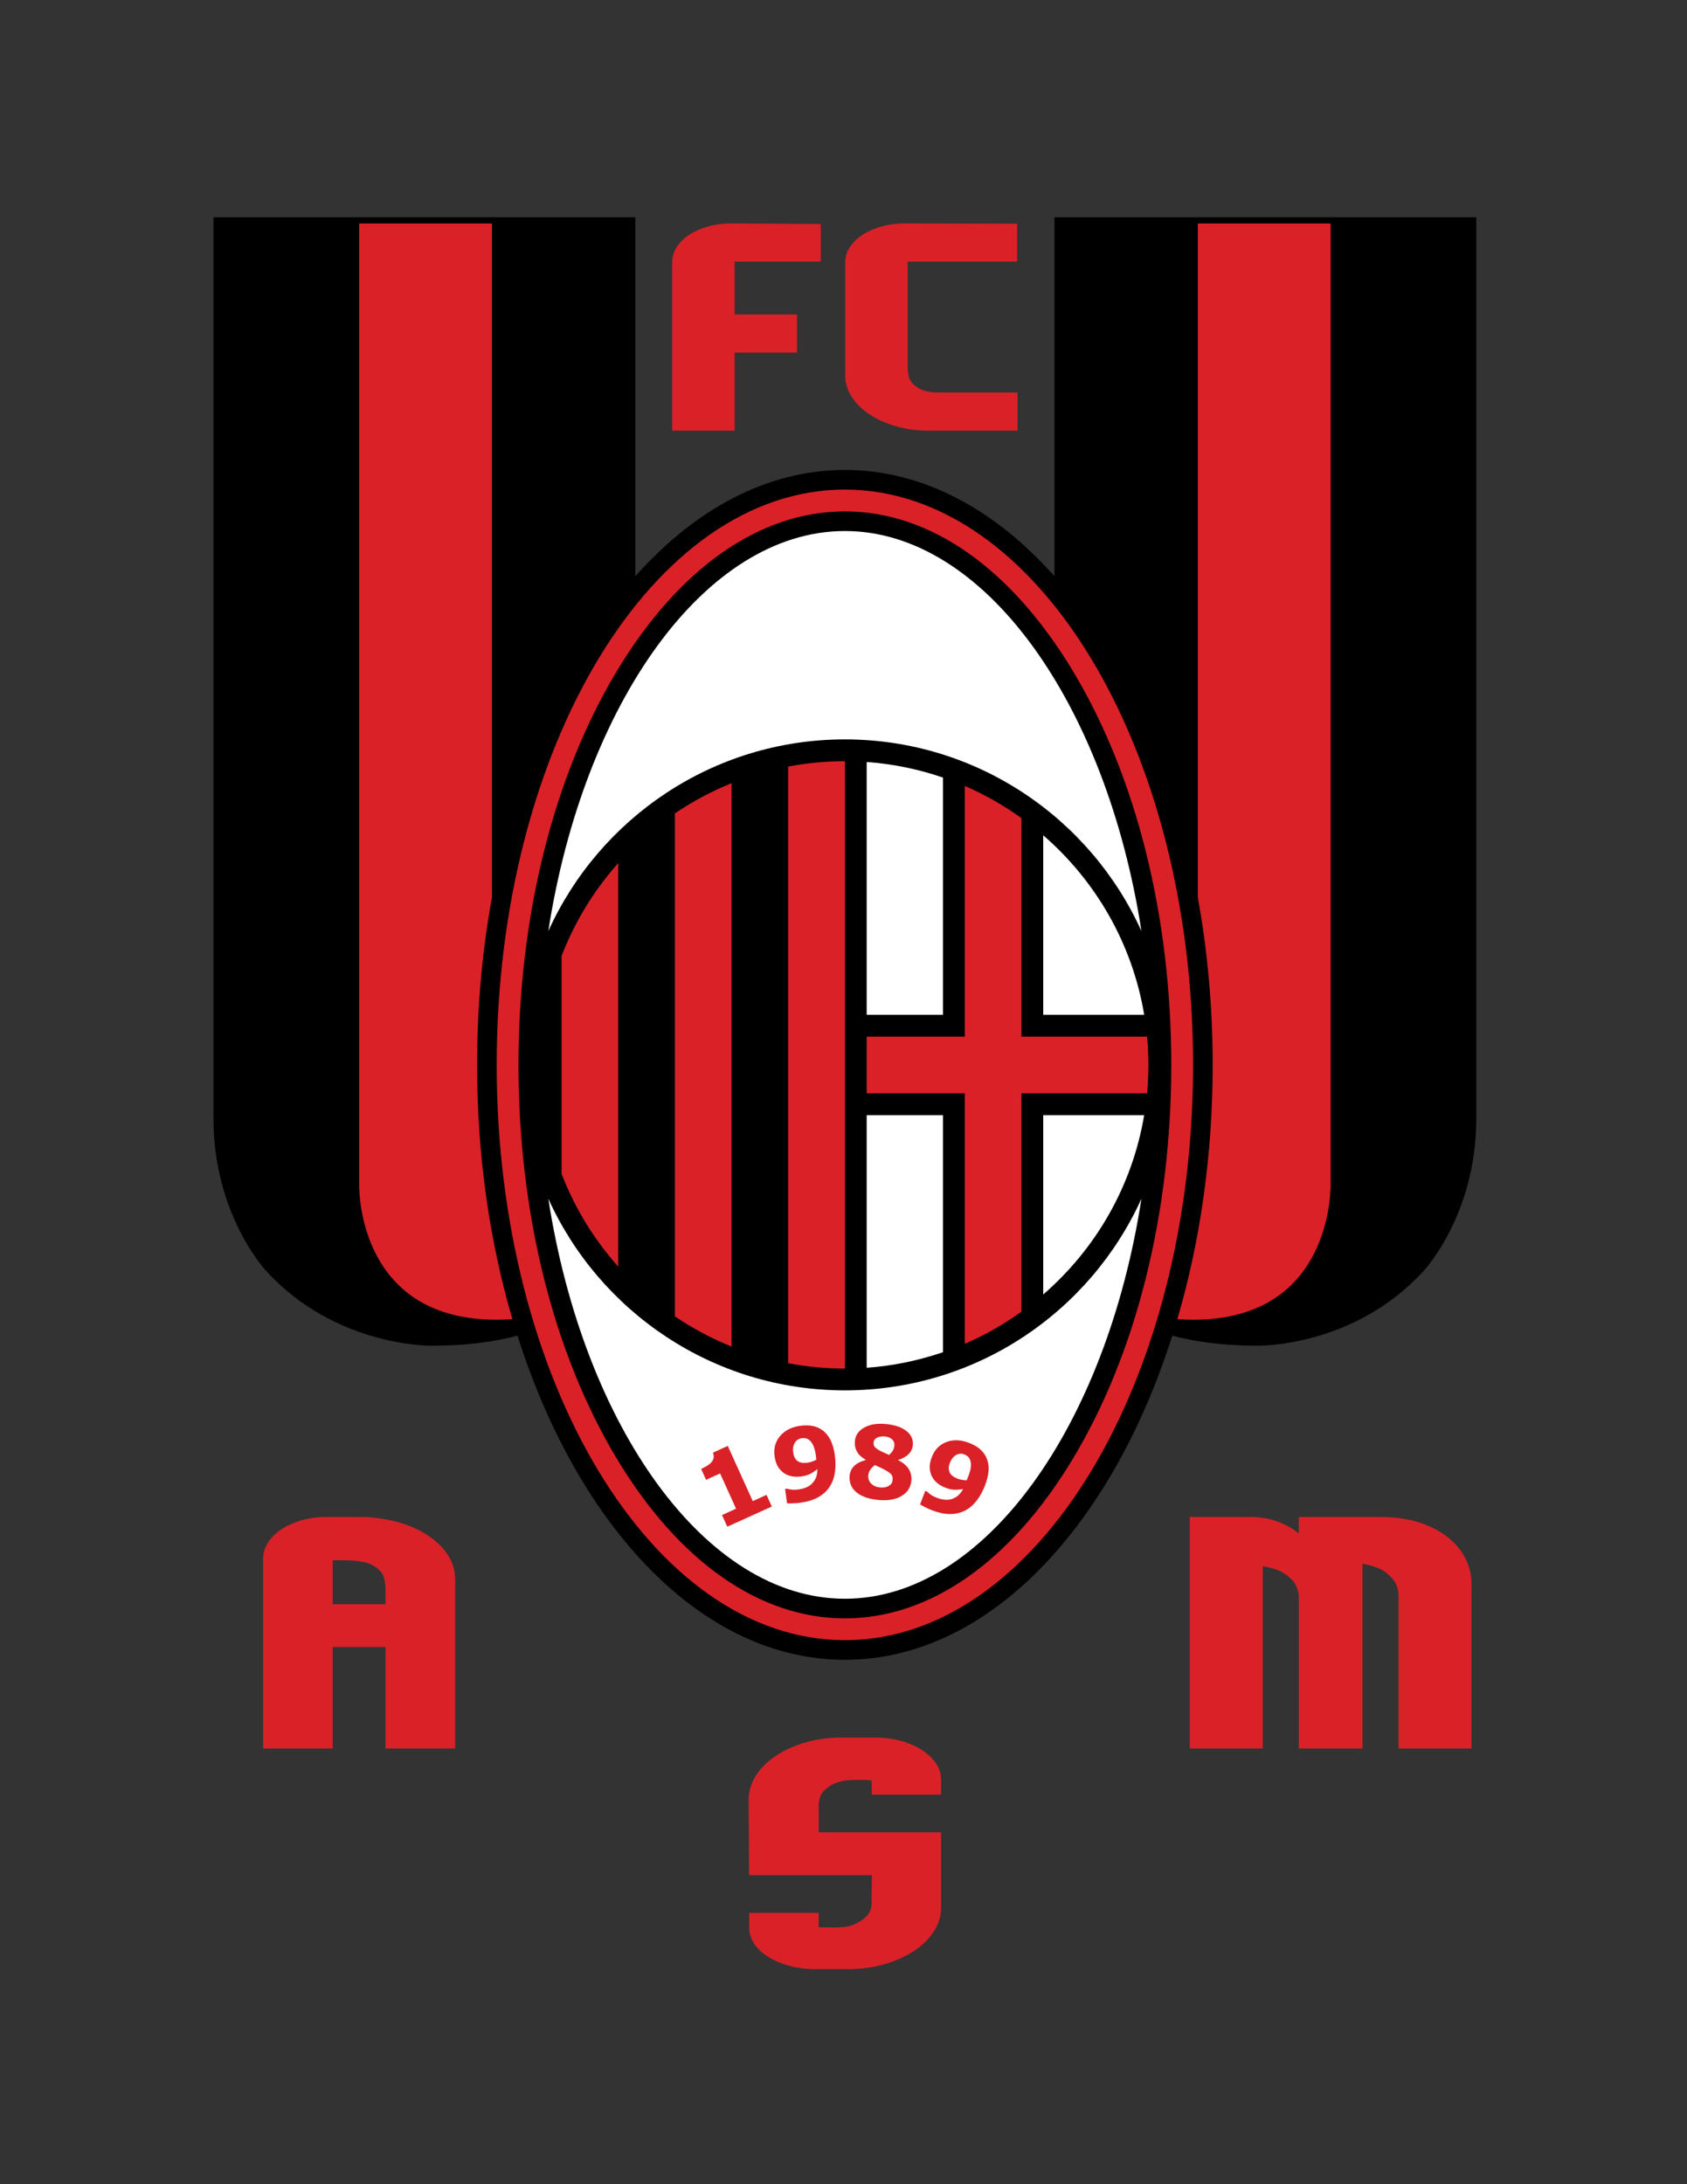 <?xml version="1.0" encoding="iso-8859-1"?>
<!-- Generator: Adobe Illustrator 24.0.1, SVG Export Plug-In . SVG Version: 6.00 Build 0)  -->
<svg version="1.1" id="Layer_1" xmlns="http://www.w3.org/2000/svg" xmlns:xlink="http://www.w3.org/1999/xlink" x="0px" y="0px"
	 viewBox="0 0 612 792" style="enable-background:new 0 0 612 792;" xml:space="preserve">
<rect x="0" y="0" width="612" height="792" fill="#333333" stroke="none"/>
<path d="M382.535,78.781v130.181c-21.586-24.292-47.799-38.551-76.035-38.551c-28.236,0-54.448,14.259-76.034,38.551V78.781H77.443
	v326.86c0,34.875,19.06,55.152,19.06,55.152c25.548,27.98,60.422,27.168,60.422,27.168c11.784,0,21.973-1.32,30.803-3.627
	c22.139,69.707,67.063,117.52,118.773,117.52c51.711,0,96.635-47.811,118.773-117.52c8.828,2.307,19.02,3.627,30.803,3.627
	c0,0,34.873,0.813,60.422-27.168c0,0,19.059-20.277,19.059-55.152V78.781H382.535z"/>
<path style="fill:#DA2128;" d="M178.458,325.421v-244.4h-48.175v347.938c0,0-1.643,49.574,49.757,49.574
	c2.047,0,3.996-0.066,5.852-0.191c-8.215-27.975-12.821-59.238-12.821-92.209C173.071,365.059,174.957,344.688,178.458,325.421z"/>
<path style="fill:#DA2128;" d="M482.719,428.959V81.021h-48.176v244.406c3.5,19.264,5.385,39.634,5.385,60.706
	c0,32.971-4.605,64.234-12.82,92.209c1.857,0.125,3.807,0.191,5.853,0.191C484.361,478.533,482.719,428.959,482.719,428.959z"/>
<path style="fill:#DA2128;" d="M306.5,177.527c-69.649,0-126.312,93.58-126.312,208.606c0,115.023,56.663,208.603,126.312,208.603
	c69.648,0,126.313-93.58,126.313-208.603C432.813,271.107,376.148,177.527,306.5,177.527z M306.5,586.828
	c-30.915,0-60.322-20.606-82.803-58.024c-22.958-38.209-35.601-88.877-35.601-142.672c0-53.795,12.644-104.464,35.601-142.674
	c22.481-37.417,51.888-58.024,82.803-58.024c30.914,0,60.322,20.606,82.805,58.024c22.957,38.209,35.6,88.878,35.6,142.674
	c0,53.795-12.643,104.463-35.6,142.672C366.822,566.223,337.414,586.828,306.5,586.828z"/>
<path style="fill:#FFFFFF;" d="M306.5,504.154c-47.799,0-89.052-28.564-107.588-69.518C211.653,517,255.764,579.713,306.5,579.713
	s94.846-62.711,107.588-145.072C395.553,475.592,354.299,504.154,306.5,504.154z"/>
<path style="fill:#FFFFFF;" d="M306.5,268.11c47.799,0,89.053,28.561,107.588,69.514c-12.742-82.361-56.852-145.072-107.588-145.072
	s-94.847,62.712-107.588,145.075C217.448,296.673,258.701,268.11,306.5,268.11z"/>
<path style="fill:#FFFFFF;" d="M314.408,404.357v91.604c9.619-0.688,18.893-2.643,27.678-5.65v-85.953H314.408z"/>
<path style="fill:#FFFFFF;" d="M415.088,367.983c-4.305-25.839-17.627-48.653-36.627-65.097v65.097H415.088z"/>
<path style="fill:#FFFFFF;" d="M378.461,469.379c18.98-16.43,32.295-39.215,36.613-65.022h-36.613V469.379z"/>
<path style="fill:#FFFFFF;" d="M342.086,281.954c-8.785-3.009-18.059-4.963-27.678-5.649v91.679h27.678V281.954z"/>
<path style="fill:#DA2128;" d="M370.553,296.646c-6.383-4.582-13.262-8.514-20.561-11.663v90.908h-35.584v20.559h35.584v90.831
	c7.299-3.15,14.178-7.082,20.561-11.664V396.45h45.572c0.318-3.398,0.49-6.839,0.49-10.317c0-3.455-0.172-6.869-0.484-10.242
	h-45.578V296.646z"/>
<path style="fill:#DA2128;" d="M203.727,346.611v79.042c4.808,12.459,11.819,23.832,20.554,33.639V312.973
	C215.545,322.779,208.535,334.15,203.727,346.611z"/>
<path style="fill:#DA2128;" d="M306.5,276.018c-7.023,0-13.893,0.669-20.554,1.932v216.365c6.661,1.264,13.531,1.932,20.554,1.932
	V276.018z"/>
<path style="fill:#DA2128;" d="M244.836,294.947v182.369c6.403,4.344,13.289,8.027,20.554,10.963V283.985
	C258.125,286.919,251.24,290.603,244.836,294.947z"/>
<path style="fill:#DA2128;" d="M297.757,94.859h-31.244v19.162h22.63v13.838h-22.63v28.285h-22.659V95.016
	c0-1.944,0.559-3.774,1.681-5.491c1.121-1.716,2.656-3.205,4.605-4.47c1.948-1.264,4.215-2.252,6.798-2.965
	c2.582-0.712,5.337-1.069,8.259-1.069l32.56,0.19V94.859z"/>
<path style="fill:#DA2128;" d="M368.996,94.859h-39.709v38.192c0,1.494,0.195,2.858,0.584,4.091c0.391,1.235,1.412,2.372,3.066,3.41
	c0.873,0.584,1.799,0.991,2.773,1.219c0.973,0.228,1.994,0.406,3.066,0.535h30.367v13.838h-32.559c-4.086,0-7.957-0.532-11.611-1.6
	c-3.654-1.064-6.848-2.502-9.576-4.313c-2.727-1.811-4.873-3.925-6.432-6.349c-1.559-2.424-2.336-4.993-2.336-7.708V94.978
	c0-1.937,0.582-3.761,1.752-5.475c1.168-1.713,2.729-3.2,4.678-4.461c1.949-1.258,4.236-2.245,6.869-2.955
	c2.633-0.71,5.41-1.067,8.332-1.067l40.734,0.095V94.859z"/>
<path style="fill:#DA2128;" d="M279.985,546.275l-16.137,7.313l-1.915-4.225l5.09-2.307l-5.79-12.777l-5.09,2.307l-1.788-3.947
	c0.777-0.354,1.503-0.736,2.175-1.152c0.672-0.416,1.194-0.844,1.567-1.287c0.439-0.523,0.703-1.066,0.788-1.625
	c0.085-0.561,0.002-1.174-0.249-1.842l5.378-2.438l9.07,20.016l4.986-2.26L279.985,546.275z"/>
<path style="fill:#DA2128;" d="M302.868,527.74c0.302,2.205,0.3,4.295-0.006,6.272c-0.305,1.977-0.946,3.693-1.922,5.146
	c-1.057,1.576-2.46,2.842-4.214,3.795c-1.753,0.955-3.86,1.601-6.321,1.937c-0.872,0.119-1.821,0.195-2.849,0.229
	c-1.028,0.031-1.706,0.027-2.035-0.012l-0.712-5.207l0.705-0.096c0.376,0.119,0.903,0.233,1.583,0.334
	c0.679,0.102,1.583,0.078,2.713-0.078c0.917-0.125,1.802-0.363,2.652-0.715c0.851-0.35,1.56-0.817,2.127-1.4
	c0.621-0.625,1.101-1.367,1.439-2.225c0.338-0.859,0.506-1.859,0.506-3c-0.943,0.729-1.831,1.308-2.663,1.74
	c-0.835,0.434-1.903,0.738-3.208,0.916c-0.988,0.135-1.949,0.145-2.88,0.027c-0.933-0.119-1.805-0.381-2.614-0.787
	c-1.071-0.561-1.975-1.371-2.713-2.428c-0.738-1.059-1.225-2.451-1.462-4.184c-0.385-2.816,0.28-5.246,1.998-7.287
	c1.717-2.041,4.165-3.279,7.344-3.715c1.636-0.225,3.116-0.207,4.44,0.051c1.324,0.256,2.507,0.764,3.546,1.524
	c1.21,0.867,2.193,2.049,2.95,3.543C302.027,523.615,302.56,525.488,302.868,527.74z M295.951,527.67
	c-0.196-1.436-0.496-2.596-0.899-3.482c-0.403-0.885-0.88-1.549-1.432-1.988c-0.393-0.33-0.825-0.547-1.294-0.648
	c-0.47-0.105-0.952-0.123-1.446-0.055c-0.459,0.063-0.887,0.201-1.283,0.418s-0.762,0.545-1.097,0.986
	c-0.313,0.428-0.543,0.961-0.689,1.606c-0.145,0.643-0.161,1.389-0.044,2.234c0.113,0.824,0.331,1.498,0.654,2.025
	c0.324,0.523,0.727,0.922,1.207,1.191c0.456,0.262,0.972,0.418,1.548,0.473c0.578,0.051,1.195,0.033,1.854-0.057
	c0.529-0.072,1.098-0.221,1.703-0.441c0.604-0.221,1.068-0.424,1.391-0.613c-0.017-0.129-0.034-0.314-0.049-0.559
	C296.059,528.516,296.017,528.154,295.951,527.67z"/>
<path style="fill:#DA2128;" d="M330.609,536.992c-0.221,2.336-1.4,4.152-3.541,5.451c-2.137,1.295-4.949,1.779-8.434,1.447
	c-1.957-0.186-3.615-0.545-4.975-1.078c-1.361-0.533-2.465-1.197-3.309-1.992c-0.836-0.781-1.426-1.66-1.77-2.633
	c-0.346-0.973-0.465-1.996-0.363-3.068c0.125-1.322,0.625-2.455,1.5-3.402c0.875-0.947,2.305-1.713,4.289-2.299l0.012-0.105
	c-1.475-0.854-2.523-1.852-3.147-2.994c-0.621-1.143-0.863-2.422-0.73-3.838c0.199-2.088,1.332-3.705,3.402-4.855
	c2.068-1.148,4.66-1.576,7.775-1.279c3.27,0.31,5.773,1.158,7.514,2.543c1.738,1.385,2.514,3.086,2.322,5.104
	c-0.119,1.25-0.617,2.328-1.49,3.232c-0.875,0.906-2.152,1.625-3.828,2.154l-0.01,0.107c1.785,0.873,3.066,1.939,3.844,3.203
	C330.449,533.953,330.762,535.389,330.609,536.992z M323.807,536.643c0.08-0.846-0.072-1.508-0.457-1.986
	c-0.387-0.475-1.217-1.059-2.49-1.752c-0.375-0.213-0.924-0.484-1.647-0.814c-0.723-0.33-1.33-0.613-1.822-0.852
	c-0.563,0.41-1.082,0.924-1.561,1.539c-0.478,0.613-0.756,1.326-0.834,2.141c-0.115,1.225,0.236,2.24,1.055,3.051
	c0.818,0.809,1.941,1.279,3.369,1.414c0.381,0.037,0.834,0.023,1.355-0.039c0.523-0.065,0.98-0.195,1.371-0.396
	c0.455-0.231,0.83-0.516,1.127-0.857C323.568,537.75,323.748,537.269,323.807,536.643z M324.459,524.139
	c0.086-0.891-0.197-1.637-0.844-2.23c-0.648-0.596-1.551-0.947-2.709-1.059c-0.43-0.041-0.873-0.029-1.33,0.035
	c-0.457,0.063-0.881,0.176-1.27,0.342c-0.365,0.166-0.676,0.4-0.934,0.703c-0.258,0.301-0.404,0.658-0.443,1.068
	c-0.066,0.693,0.082,1.254,0.441,1.678c0.361,0.426,0.975,0.875,1.838,1.35c0.32,0.172,0.756,0.389,1.312,0.648
	c0.555,0.26,1.231,0.559,2.023,0.895c0.621-0.582,1.078-1.113,1.371-1.596C324.207,525.49,324.389,524.879,324.459,524.139z"/>
<path style="fill:#DA2128;" d="M357.342,538.621c-0.795,2.08-1.803,3.91-3.022,5.496c-1.219,1.586-2.605,2.781-4.162,3.588
	c-1.684,0.871-3.523,1.305-5.52,1.299c-1.994-0.008-4.152-0.455-6.473-1.342c-0.822-0.316-1.689-0.705-2.607-1.172
	c-0.916-0.467-1.508-0.797-1.777-0.988l1.879-4.908l0.666,0.256c0.271,0.285,0.68,0.637,1.227,1.055
	c0.545,0.416,1.35,0.828,2.416,1.236c0.863,0.33,1.754,0.547,2.668,0.648c0.914,0.102,1.76,0.033,2.539-0.203
	c0.846-0.25,1.623-0.67,2.332-1.26c0.709-0.59,1.338-1.385,1.887-2.387c-1.176,0.186-2.234,0.268-3.174,0.246
	c-0.938-0.021-2.022-0.269-3.252-0.74c-0.932-0.358-1.777-0.811-2.537-1.363c-0.762-0.553-1.4-1.201-1.914-1.947
	c-0.67-1.006-1.072-2.152-1.211-3.434c-0.139-1.281,0.105-2.738,0.733-4.371c1.016-2.654,2.767-4.463,5.256-5.428
	c2.486-0.963,5.228-0.871,8.225,0.277c1.543,0.59,2.832,1.318,3.869,2.18c1.037,0.863,1.83,1.877,2.375,3.041
	c0.645,1.344,0.938,2.852,0.881,4.525C358.59,534.6,358.154,536.498,357.342,538.621z M351.313,535.232
	c0.518-1.352,0.815-2.514,0.887-3.486c0.072-0.969-0.027-1.781-0.299-2.432c-0.188-0.479-0.461-0.875-0.822-1.193
	c-0.361-0.316-0.775-0.564-1.242-0.742c-0.434-0.166-0.875-0.25-1.326-0.25c-0.451-0.002-0.93,0.111-1.438,0.338
	c-0.479,0.223-0.938,0.58-1.375,1.074c-0.438,0.494-0.809,1.141-1.115,1.939c-0.297,0.775-0.43,1.473-0.398,2.088
	c0.031,0.617,0.191,1.158,0.484,1.627c0.273,0.447,0.65,0.834,1.131,1.158c0.48,0.322,1.031,0.603,1.652,0.842
	c0.5,0.191,1.066,0.336,1.703,0.434c0.637,0.098,1.143,0.141,1.516,0.131c0.047-0.121,0.121-0.293,0.225-0.514
	C350.998,536.025,351.139,535.688,351.313,535.232z"/>
<path style="fill:#DA2128;" d="M95.451,565.275c0-2.166,0.623-4.195,1.872-6.078c1.245-1.883,2.956-3.512,5.123-4.891
	c2.167-1.373,4.691-2.441,7.566-3.203c2.874-0.76,5.94-1.102,9.196-1.031h12.531c4.553,0.148,8.868,0.799,12.935,1.959
	c4.068,1.158,7.623,2.756,10.66,4.785c3.036,2.029,5.422,4.387,7.161,7.066c1.735,2.68,2.604,5.545,2.604,8.588v61.545h-25.244
	v-36.801h-19.162v36.801H95.451V565.275z M139.856,581.703v-5.318c0-1.662-0.219-3.201-0.651-4.613
	c-0.433-1.412-1.569-2.695-3.408-3.854c-0.979-0.652-2.114-1.123-3.412-1.412c-1.302-0.289-2.599-0.488-3.896-0.598
	c-1.302-0.106-2.652-0.162-4.058-0.162c-1.303,0-2.548,0-3.736,0v15.957H139.856z"/>
<path style="fill:#DA2128;" d="M296.839,698.83c1.963,0,3.655,0.018,5.076,0.057c1.417,0.037,2.699,0,3.85-0.109
	c1.144-0.105,2.238-0.324,3.273-0.652c1.037-0.322,2.045-0.813,3.027-1.469c1.854-1.154,3.057-2.424,3.604-3.807
	c0.545-1.381,0.711-2.912,0.494-4.594l0.166-8.322h-44.571l-0.162-27.396c0-3.051,0.87-5.945,2.609-8.672
	c1.74-2.728,4.13-5.113,7.176-7.152c3.042-2.035,6.605-3.654,10.684-4.857c4.078-1.197,8.396-1.801,12.968-1.801h12.394
	c3.26,0,6.334,0.385,9.215,1.145c2.879,0.762,5.408,1.83,7.584,3.209c2.176,1.377,3.916,2.994,5.223,4.848
	c1.303,1.852,1.959,3.863,1.959,6.039v5.441h-25.084l-0.16-5.209c-2.297-0.143-4.861-0.16-7.699-0.057
	c-2.841,0.109-5.293,0.816-7.366,2.119c-1.858,1.16-3.032,2.434-3.522,3.832c-0.494,1.396-0.684,2.949-0.575,4.656v8.344h44.406
	v27.279c0,3.031-0.875,5.9-2.615,8.605c-1.738,2.709-4.135,5.07-7.18,7.092c-3.051,2.018-6.615,3.625-10.697,4.813
	c-4.082,1.193-8.406,1.787-12.975,1.787h-12.403c-3.255,0-6.32-0.394-9.195-1.184c-2.875-0.789-5.398-1.854-7.565-3.184
	c-2.167-1.33-3.878-2.908-5.123-4.742c-1.25-1.834-1.872-3.826-1.872-5.984v-5.283H297v5.104L296.839,698.83z"/>
<path style="fill:#DA2128;" d="M507.361,634.016v-54.398c0.103-2.822-0.514-5.066-1.857-6.728c-1.346-1.664-2.853-2.934-4.52-3.803
	c-1.674-0.865-3.908-1.555-6.701-2.063v66.992h-23.115v-55.592c-0.328-2.385-1.174-4.268-2.533-5.645
	c-1.363-1.375-2.838-2.424-4.414-3.146c-1.582-0.723-3.627-1.303-6.131-1.74v66.123h-26.461v-83.943h21.912
	c3.623,0,6.92,0.547,9.885,1.631c2.967,1.088,5.547,2.537,7.742,4.344v-5.975h29.697c5.217,0,9.869,0.656,13.947,1.963
	c4.076,1.307,7.531,3.084,10.359,5.332c2.828,2.252,4.977,4.828,6.445,7.731c1.467,2.904,2.205,5.951,2.205,9.144v59.773H507.361z"
	/>
</svg>
